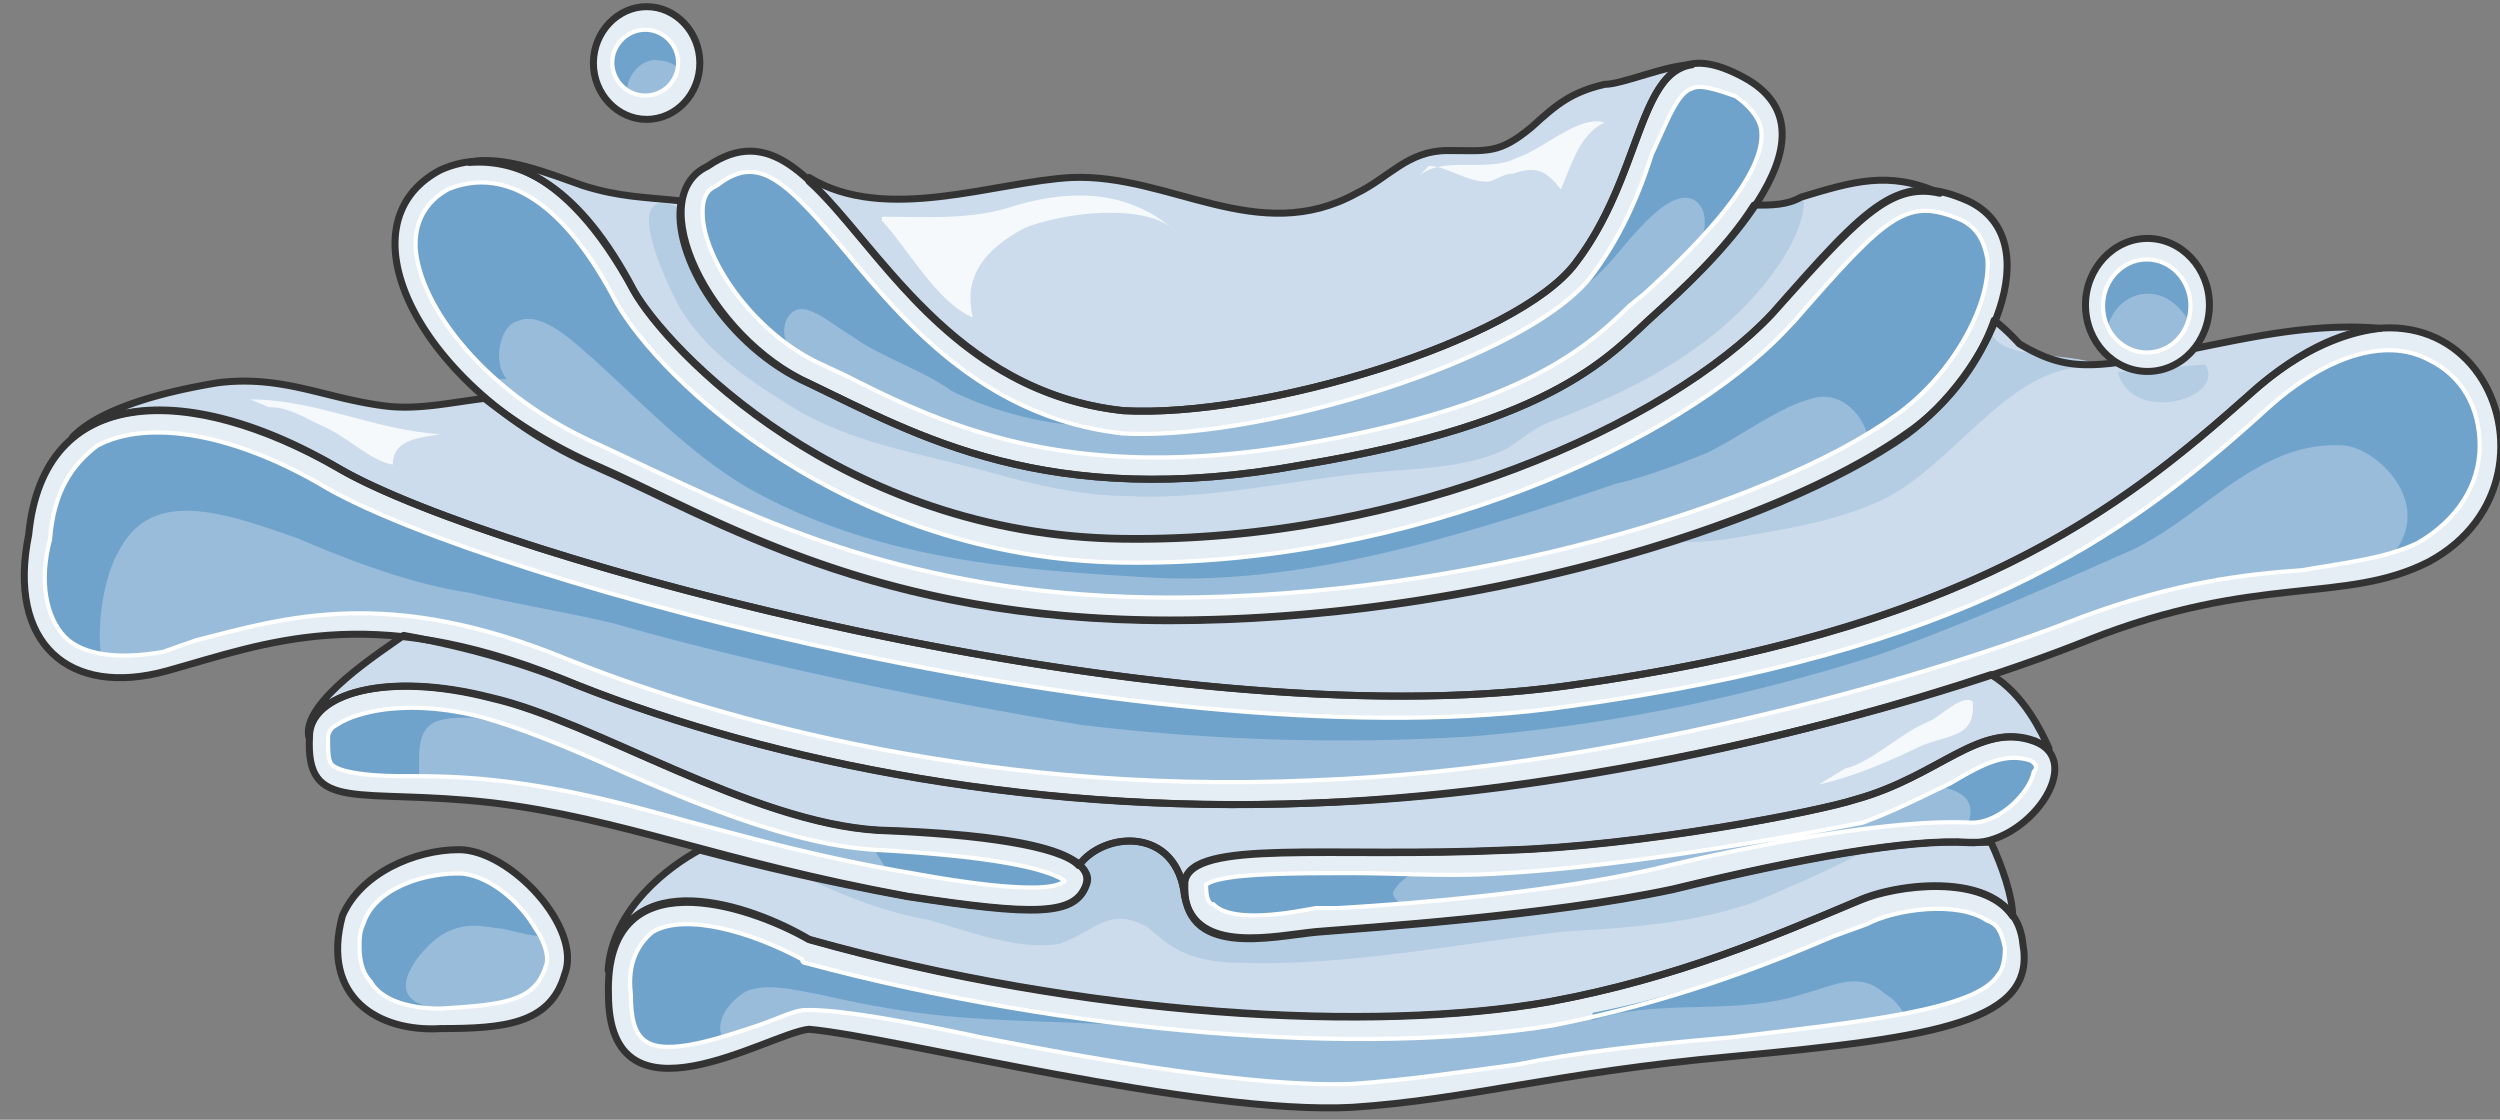<svg xmlns="http://www.w3.org/2000/svg" version="1.0" viewBox="0 0 285.468 127.861"><rect x="0" y="0" width="285.468" height="127.861" fill="#808080" stroke="none"/><defs><clipPath clipPathUnits="userSpaceOnUse" id="a"><path d="M1.679-.16h285.107v127.923H1.68z"/></clipPath></defs><path clip-path="url(#a)" d="M3.278 61.043C.76 73.475 7.875 79.712 19.108 76.593c11.234-3.118 22.907-7.995 44.973.88 21.667 8.915 52.049 15.55 85.788 14.231 33.74-1.319 69.958-11.113 88.706-18.668 19.149-7.556 29.143-3.998 38.737-8.875 18.309-9.794 3.758-40.935-20.388-19.148-14.99 13.352-32.5 27.143-78.312 33.34C132.8 84.589 56.166 63.68 38.697 53.488c-17.11-9.794-33.74-9.794-35.419 7.555z" fill="#e5edf5" fill-rule="evenodd" fill-opacity="1" stroke="none"/><path d="M50.25 19.428c-11.673 6.196-2.479 24.865 17.509 33.74 14.151 6.196 32.1 17.709 65.84 17.709 34.14 0 69.158-10.634 84.149-21.267 9.594-7.116 16.23-22.187 7.076-26.624-7.915-3.558-11.233 0-22.507 12.872-11.633 12.393-41.654 26.184-74.155 25.705-32.06-.44-52.088-21.707-55.806-28.383-7.915-14.631-16.27-16.43-22.106-13.752z" fill="#e5edf5" fill-rule="evenodd" fill-opacity="1" stroke="none"/><path d="M128.242 46.892c15.83.879 44.973-7.956 51.649-16.83 9.154-11.953 6.676-27.943 19.148-21.267 12.473 6.636-4.597 22.146-9.994 27.023-4.997 4.438-10.833 12.393-40.375 17.27-29.142 5.317-44.133-3.518-56.206-9.275-11.673-5.316-19.188-21.307-11.673-24.825 14.151-9.754 18.749 24.825 47.451 27.904zM124.005 101.019c-1.24 3.518-5.837 3.518-20.388 1.319-21.667-3.998-32.46-8.875-47.451-10.674-15.43-1.758-21.267 1.36-20.827-7.555 0-4.877 8.754-7.555 20.827-4.437 11.633 2.678 29.542 14.231 44.133 15.11 14.551.44 24.945 2.24 23.706 6.237zM171.896 97.101c-19.988.92-35.778-1.32-36.618 3.598-.44 8.875 9.994 6.236 14.99 5.756 4.998-.44 26.185-1.758 40.776-4.877 14.551-3.557 27.024-5.796 33.7-5.356 6.676.44 13.711-9.355 7.475-11.593-6.236-2.239-10.793 4.037-20.387 6.676-4.158 1.359-24.546 5.356-39.936 5.796z" fill="#e5edf5" fill-rule="evenodd" fill-opacity="1" stroke="none"/><path d="M128.242 46.892c15.83.879 44.973-7.996 51.649-16.83 7.515-9.794 7.076-21.747 13.312-22.666-2.878 0-7.915 2.238-9.994 2.238-3.718.88-5.397 2.199-8.315 4.877-3.758 3.118-4.997 2.679-9.594 2.679-4.557 0-6.676 3.078-10.394 4.877-11.273 6.196-21.267-2.239-32.5-1.8-8.755.44-21.267 5.357-30.022 0v.44c7.915 7.116 16.27 23.986 35.858 26.185z" fill="#ccdcec" fill-rule="evenodd" fill-opacity="1" stroke="none"/><path d="M205.675 22.506c-1.639.92-3.318.92-5.396.92-3.318 5.277-8.755 10.154-11.234 12.392-4.997 4.438-10.833 12.393-40.415 17.27-29.182 5.317-44.173-3.558-56.246-9.315-9.194-3.997-15.83-14.59-14.591-20.827-4.158-.44-7.076-.44-11.233-1.759-3.758-1.319-9.195-3.558-12.952-2.638 5.836-.44 12.512 2.638 18.748 14.59 3.758 6.637 23.746 27.904 55.846 28.344 32.5.44 62.482-13.272 74.155-25.665 9.595-10.633 13.352-15.07 19.149-13.751-5.797-2.639-9.994-1.32-15.83.44z" fill="#ccdcec" fill-rule="evenodd" fill-opacity="1" stroke="none"/><path d="M241.014 41.495c-4.158.44-6.676 0-10.434-2.239-.4-.44-1.639-1.759-2.878-2.678-1.679 4.917-5.437 9.794-9.994 12.912-14.99 10.634-49.97 21.307-84.109 21.307-33.7 0-51.609-11.553-65.76-17.75a59.873 59.873 0 0 1-12.513-7.555c-3.717.44-7.475 1.32-11.233.88-7.075-.88-11.673-3.558-19.148-2.678-8.315 1.359-14.152 3.557-16.67 6.236 6.676-5.357 18.349-3.558 30.422 3.558 17.469 10.193 94.063 31.06 139.875 24.865 45.772-6.237 63.281-19.988 78.272-33.3 5.397-4.917 10.794-7.116 14.951-7.556-10.393-.92-20.387 2.639-30.781 3.998z" fill="#ccdcec" fill-rule="evenodd" fill-opacity="1" stroke="none"/><path d="M240.134 42.055c-2.478-2.2-12.072-.44-12.872-4.438-2.118 4.438-5.436 8.875-9.594 11.953-6.236 4.397-15.83 8.835-27.503 12.352 2.518 0 4.997 0 7.515-.44 4.997-.879 11.233-1.758 16.23-3.957 9.155-3.558 15.83-17.23 26.224-15.47z" fill="#b5cde3" fill-rule="evenodd" fill-opacity="1" stroke="none"/><path d="M227.342 77.033c-20.028 6.676-49.57 13.792-77.513 14.671-33.74 1.36-64.16-5.316-85.828-14.231-7.076-2.678-12.912-3.998-17.909-4.917-2.478 1.799-11.673 7.595-10.833 11.593 0-4.917 8.754-7.555 20.827-4.437 11.673 2.638 29.582 14.231 44.173 15.11 11.673.44 20.828 1.8 22.906 3.998 2.919-3.997 11.274-4.437 12.113 3.558v-1.759c.8-4.917 16.63-2.678 36.658-3.558 15.39-.44 35.818-4.437 39.976-5.796 9.594-2.679 14.151-8.915 20.427-6.676.84.44 1.24.44 1.64.88-.8-1.76-2.88-6.237-6.637-8.436z" fill="#ccdcec" fill-rule="evenodd" fill-opacity="1" stroke="none"/><path d="M39.096 104.577c-2.518 9.354 4.158 13.312 11.233 12.872 7.076 0 12.513-.44 14.152-6.196 2.079-5.317-6.236-14.232-12.073-14.232-4.997 0-11.233 2.679-13.312 7.556zM67.759 7.196c0-3.518 2.758-6.436 6.076-6.436 3.358 0 6.077 2.918 6.077 6.436 0 3.557-2.719 6.436-6.077 6.436-3.318 0-6.076-2.879-6.076-6.436z" fill="#e5edf5" fill-rule="evenodd" fill-opacity="1" stroke="none"/><path clip-path="url(#a)" d="M92.384 117.529c-4.597.44-22.906 12.032-22.906-3.998-.44-15.63 15.83-10.274 22.906-6.236 31.62 8.915 64.48 10.674 84.469 7.116 14.591-2.679 25.824-7.556 35.378-11.593 4.997-2.239 17.91-3.558 18.749 4.917 1.639 8.914-9.594 10.713-33.3 12.912-19.988 1.799-29.982 4.917-43.294 5.796-17.469.92-52.048-7.995-62.002-8.914z" fill="#e5edf5" fill-rule="evenodd" fill-opacity="1" stroke="none"/><path d="M227.342 96.182h-2.518c-6.636-.44-19.149 1.759-33.74 5.316-14.551 3.119-35.818 4.438-40.815 4.878-4.597.44-13.752 2.678-14.991-3.998-.84-7.995-9.154-7.515-12.073-3.558l-.44-.44c1.28.92 1.68 1.8 1.28 2.679-1.28 3.558-5.837 3.558-20.428 1.319-9.594-1.759-17.07-3.558-23.745-5.317-3.318 1.76-9.994 6.636-10.434 13.752 1.679-12.433 16.27-7.556 22.946-3.558 31.66 8.875 64.56 10.634 84.549 7.116 14.59-2.679 25.824-7.556 35.418-11.553 4.158-1.76 14.152-3.078 17.47 1.799 0-2.24-1.24-5.797-2.479-8.435z" fill="#ccdcec" fill-rule="evenodd" fill-opacity="1" stroke="none"/><path d="M179.012 80.671c45.412-6.236 63.321-19.108 79.152-33.34 7.075-6.676 14.19-8.914 19.188-6.236 3.718 1.799 5.796 5.357 5.796 9.794s-2.478 8.435-7.075 11.113c-3.718 1.76-7.916 2.2-13.312 3.119-6.276.44-14.192 1.319-24.985 5.316-15.83 6.237-52.089 17.35-87.907 18.669-39.576 1.759-70.437-7.995-84.988-13.792-20.428-8.435-32.1-4.877-42.495-2.198l-3.757 1.319c-4.997.88-9.155.44-11.273-1.759-2.08-2.239-2.919-6.236-1.64-11.113.4-5.357 2.479-8.475 5.397-10.674 5.837-3.118 15.83-1.359 26.264 4.877C56.126 66.44 132.76 87.347 179.012 80.671z" fill="#98bcda" fill-rule="evenodd" fill-opacity="1" stroke="none"/><path d="M70.357 34.5c4.997 8.874 26.264 29.301 57.885 29.741 32.9.48 63.722-13.752 75.794-26.664l.84-.88c10.833-12.432 12.912-14.23 19.148-11.552 1.68.88 2.519 2.238 2.918 4.437.4 5.357-4.157 13.352-10.393 17.79-14.192 10.233-48.73 20.867-82.87 20.867-27.903 0-44.973-7.996-58.325-14.192l-6.636-3.118c-13.352-5.796-20.827-15.99-21.267-22.666v-.44c0-2.678 1.28-4.877 3.758-6.236 6.676-2.678 13.352 1.799 19.148 12.912zM104.097 99.7c-10.394-1.76-18.309-3.998-24.985-5.757-7.915-2.199-14.591-3.998-22.906-4.877-4.158-.44-7.476-.44-10.394-.44-3.757 0-7.075-.44-7.915-1.319-.44-.44-.44-1.759-.44-3.118 0 0 0-.88.84-1.32 2.518-1.758 8.754-3.117 17.07-.879 4.597 1.32 9.993 3.558 15.83 6.197 9.154 3.997 19.988 8.434 29.142 8.874 15.83.88 19.988 2.639 21.227 3.518-1.239 1.32-7.875.88-17.47-.88zM171.856 99.7c15.43-.88 36.218-4.877 40.815-5.757 3.718-1.36 7.076-3.118 9.994-4.477 3.718-2.199 6.236-3.558 9.155-2.639.799.44.799.88.4 1.32-.4 2.238-3.758 5.796-7.076 5.796-8.315-.48-23.306 2.199-34.54 4.877-12.512 3.118-30.381 4.437-37.897 4.877h-2.478l-2.519.44c-2.918.44-7.475.88-9.154-.88-.4 0-.84-.44-.84-2.238 1.68-1.32 9.994-1.32 16.67-1.32 5.397 0 11.234.44 17.47 0zM52.328 99.74c2.919 0 6.676 2.678 8.755 6.196 1.24 1.759 1.639 3.518 1.24 4.397-1.24 3.958-4.598 4.397-12.073 4.837-3.358 0-6.676-.88-7.916-3.078-.84-.88-1.279-2.199-1.279-3.958 0-.879 0-1.758.44-2.638 1.24-3.958 6.676-5.756 10.833-5.756zM69.918 7.156c0-2.04 1.719-3.758 3.757-3.758 2.08 0 3.758 1.719 3.758 3.758a3.753 3.753 0 0 1-3.758 3.757c-2.038 0-3.757-1.679-3.757-3.757z" fill="#98bcda" fill-rule="evenodd" fill-opacity="1" stroke="none"/><path d="M177.333 117.089c13.351-2.638 23.745-6.636 32.06-10.194l3.758-1.359c3.318-1.759 10.394-2.678 13.712-.44 1.279.44 1.678 1.32 2.078 3.118 0 1.76-.4 2.679-.8 3.119-2.518 3.997-15.43 5.316-30.38 7.115-10.435.88-17.91 1.76-24.586 3.118-6.636.88-12.472 1.76-18.709 2.199-10.833.44-28.742-2.638-42.454-5.317-8.355-1.799-15.83-3.118-19.588-3.118h-.4c-1.279 0-2.918.88-5.436 1.759-4.158 1.36-10.394 3.558-12.873 1.799-1.279-.88-1.679-2.678-1.679-5.357-.44-3.558.84-5.756 2.479-7.115 3.758-2.2 11.273 0 17.07 3.118 0 0 0 .44.44.44 29.941 8.034 63.24 10.673 85.308 7.115zM181.53 31.78c3.758-4.876 5.836-10.193 7.076-14.15 1.679-3.559 2.918-7.076 4.597-7.516.84-.48 2.518 0 4.997.88 2.518 1.758 2.918 3.517 2.918 3.957.4 3.998-4.157 10.194-13.352 18.589l-1.639 1.319c-4.597 4.437-11.673 11.513-37.937 15.95-26.264 4.398-40.415-2.238-51.688-7.955l-2.919-1.36c-7.515-3.517-13.352-11.912-13.352-17.229 0-2.238.84-2.678 1.68-3.118 4.597-3.518 7.515-.88 14.59 7.516 6.676 7.995 15.83 19.028 31.661 20.827 15.87.88 45.853-8.435 53.368-17.71z" fill="#98bcda" fill-rule="evenodd" fill-opacity="1" stroke="none"/><path d="M108.614 44.613c3.358 1.759 10.034 3.958 15.43 3.958-13.351-3.079-21.266-12.353-27.503-19.868-7.115-8.395-10.033-11.074-14.63-7.516-.84.44-1.68.88-1.68 3.078 0 4.438 4.198 11.513 10.034 15.47-1.239-1.318-.84-3.957.84-4.396 1.679-.44 4.597 2.198 6.236 3.078 2.918 2.198 8.355 3.997 11.273 6.196zM201.118 14.95c0-.439-.44-2.198-2.918-3.957-2.519-.88-4.198-1.359-5.037-.88-1.68.44-2.958 3.958-4.637 7.476-1.24 3.998-3.358 9.275-7.116 14.112 0 .44-.44.44-.44.88 2.519-1.76 4.198-4.398 6.316-6.597 1.24-1.319 4.198-4.397 6.277-3.078 1.279.88 1.279 2.639.84 4.397 4.636-5.276 7.115-9.714 6.715-12.352zM73.675 3.398c-2.078 0-3.757 1.759-3.757 3.518 0 1.319.84 2.638 1.679 3.518 0-2.199 2.078-3.958 3.757-3.518.84 0 1.68.44 2.08.88v-.88c0-1.76-1.64-3.518-3.759-3.518z" fill="#6fa3cc" fill-rule="evenodd" fill-opacity="1" stroke="none"/><path d="M226.942 29.542c-.4-2.199-1.239-3.518-2.918-4.397-6.236-2.679-8.315-.92-19.148 11.513l-.84.88c-12.072 12.831-42.894 27.023-75.794 26.583-31.62-.44-52.888-20.827-57.885-29.702-5.796-11.073-12.472-15.51-19.148-12.832-2.479 1.32-3.758 3.558-3.758 6.196v.44c.44 3.997 3.358 9.754 9.195 15.07h1.239c-1.68-1.758-.84-6.195 1.24-6.635 2.917-1.32 7.075 3.078 8.754 4.437 5.836 5.317 10.833 10.634 17.47 14.591 14.19 7.995 29.581 9.315 44.972 10.194 17.91 1.32 37.058-4.877 54.167-10.633 3.718-.88 7.076-2.2 10.394-3.518 3.758-1.8 8.315-5.317 12.073-6.237 2.918-.879 5.396 1.36 6.236 3.998 1.279-.88 2.518-1.32 3.358-2.199 6.236-4.437 10.793-12.432 10.393-17.749z" fill="#6fa3cc" fill-rule="evenodd" fill-opacity="1" stroke="none"/><path d="M277.352 41.095c-4.997-2.678-12.113-.44-19.188 6.196-15.83 14.192-33.74 27.064-79.152 33.26C132.76 87.187 56.126 66.36 37.377 55.726 26.944 49.53 16.95 47.731 11.113 50.85c-2.918 2.199-4.997 5.317-5.396 10.634-1.28 4.877-.44 8.874 1.639 11.073.839.92 2.518 1.799 4.197 2.239-.44-2.679 0-8.435 2.079-11.993 3.757-7.076 11.673-4.397 20.387-1.32 6.277 2.68 13.352 5.318 19.589 6.197 5.436 1.36 11.273 2.239 16.67 3.558 15.43 4.437 36.657 8.874 53.327 11.553a247.346 247.346 0 0 0 44.173 1.319c16.23-1.32 31.221-4.437 46.652-9.314 9.994-3.558 19.988-7.995 27.903-11.513 8.755-3.558 14.991-12.873 24.985-12.433 3.758 0 10.434 6.196 6.276 11.953.84 0 1.64-.44 2.479-.88 4.597-2.638 7.075-6.636 7.075-11.073s-2.078-7.995-5.796-9.754zM38.297 82.83c-.84.44-.84 1.319-.84 1.319 0 1.32 0 2.638.44 3.078.84.88 4.158 1.32 7.875 1.32h2.079v-1.76c0-4.397 1.679-4.837 5.836-4.837.84 0 1.64.44 2.879.44-.4 0-.8-.44-1.24-.44-8.314-2.198-14.51-.88-17.03.88zM99.9 97.021c.44.92.839 1.36 1.279 2.239.84 0 1.639.44 2.918.44 9.554 1.759 16.23 2.198 17.47.879-1.24-.88-5.397-2.638-21.228-3.558h-.44zM159.064 101.938c.4-.88 1.239-1.759 2.478-2.198h-7.076c-6.716 0-15.07 0-16.75 1.319 0 1.759.44 2.198.84 2.198 1.679 1.76 6.276 1.32 9.194.88l2.519-.44h2.518c1.68 0 4.158-.44 7.116-.44-.44-.44-.84-.88-.84-1.319zM231.82 86.827c-2.919-.92-5.397.44-9.155 2.639-.4 0-.4 0-.84.44 2.519.48 3.758 1.798 2.919 3.997h.44c3.318 0 6.636-3.518 7.035-5.756.4-.44.4-.88-.4-1.32zM91.984 110.013c-.4 0-.4-.44-.4-.44-5.836-3.118-13.311-5.356-17.07-3.118-1.638 1.32-2.917 3.558-2.478 7.116 0 2.639.4 4.437 1.64 5.317 1.678 1.32 5.436.88 8.754-.44-.84-2.238 1.24-4.437 2.918-5.317 2.479-.919 5.797 0 8.315.44 5.797 1.32 10.794 2.199 16.63 2.639 6.236.48 12.872.48 19.109.919-12.473-1.36-25.345-3.998-37.418-7.116zM228.941 108.174c-.4-1.758-.8-2.638-2.078-3.078-3.318-2.238-10.394-1.319-13.752.44l-3.718 1.32c-7.515 3.077-16.27 6.595-27.543 8.794v.88c7.515-2.639 16.27-.44 24.185-3.079 3.358-.88 6.236-2.638 9.155 0 .84.44 1.679 1.32 2.118 2.199 5.397-.88 9.555-2.199 10.834-4.397.4-.44.8-1.32.8-3.079zM61.603 106.855c0-.44 0-.88-.4-.88-2.079-3.557-5.877-6.235-8.795-6.235-4.197 0-9.674 1.798-10.913 5.796-.44.88-.44 1.759-.44 2.678 0 1.76.44 3.119 1.28 3.998.839 1.32 2.518 2.199 4.197 2.638h2.079c-5.037-1.319-.4-6.636 1.679-7.995 2.118-1.319 3.797-1.319 6.316-.88 1.239 0 3.358.88 4.997.88z" fill="#6fa3cc" fill-rule="evenodd" fill-opacity="1" stroke="none"/><path d="M100.699 24.745c4.997 0 10.394.44 15.39-1.32 6.237-1.798 12.873-1.798 18.27 3.079-3.318-3.518-13.272-2.199-17.43-.44-4.157 2.239-7.076 5.317-5.836 10.194-4.158-1.759-7.476-7.955-10.394-11.073zM161.862 20.308c2.518-2.719 7.955-.48 11.313-2.279 2.918-.88 7.116-4.957 10.034-4.037-2.918 1.359-3.758 4.957-4.997 7.635-1.679-2.239-2.918-2.678-5.437-1.799-1.279 0-2.118.92-2.958.92-2.478 0-4.597-1.8-6.676-1.8zM28.583 45.612c7.515 0 14.191 3.518 21.667 3.958-2.08.44-5.397.44-5.397 3.478-2.519-.4-4.997-3.038-7.915-4.358-2.08-.879-3.758-2.198-6.237-2.198zM207.674 89.586c3.798-.88 7.116-2.239 10.914-4.038 3.318-1.799 7.075-.92 6.675-5.437-1.239-.919-3.757 1.8-5.036 2.28-3.318 1.358-6.277 4.516-9.595 5.396z" fill="#f6f9fb" fill-rule="evenodd" fill-opacity="1" stroke="none"/><path d="M241.813 42.494c1.68 6.077 12.473 3.038 9.994-.88zM205.196 22.866c-1.68.44-3.358.44-4.997.44-3.358 5.317-8.755 10.234-11.274 12.432-4.996 4.438-10.833 12.473-40.375 17.35-29.182 5.317-44.173-3.558-56.246-9.355-8.755-3.997-14.99-13.751-14.591-19.987l-1.24-.44c-5.436-1.36 0 9.794 1.24 11.993 3.358 5.356 8.355 8.434 13.352 11.553 7.076 3.997 14.151 4.917 22.066 7.115 4.997 1.36 10.394 2.679 15.83 2.679 9.155.44 18.31-1.8 27.504-2.679 4.557-.44 10.794-.44 15.39-2.638 1.68-.92 2.92-2.239 4.998-3.118 8.315-3.118 16.67-7.116 22.906-13.792 2.518-2.678 6.236-7.555 6.236-11.553h-.8zM191.124 101.498c-14.591 3.119-35.858 4.438-40.855 4.878-4.597.48-13.752 2.678-14.991-3.998-.84-7.995-9.194-7.515-12.113-3.518l-.4-.48c1.24.92 1.68 1.8 1.24 2.679-1.24 3.558-5.837 3.558-20.428 1.319-4.157-.88-8.315-1.759-11.673-2.638v.44c4.598 2.198 9.195 3.997 14.192 4.876 4.597 1.32 10.433 3.558 14.99 2.679 3.758-1.36 5.437-3.998 9.195-2.239 1.24.44 2.079 1.799 3.758 2.678 2.079 1.32 4.997 1.76 7.475 1.76 12.113.44 25.025-2.2 37.098-3.558 7.075-.44 14.99-.88 22.106-3.518 4.158-1.8 8.315-3.558 12.473-5.797a190.188 190.188 0 0 0-22.067 4.437z" fill="#b5cde3" fill-rule="evenodd" fill-opacity="1" stroke="none"/><path d="M205.675 22.506c-1.639.92-3.318.92-5.396.92-3.318 5.277-8.755 10.154-11.234 12.392-4.997 4.438-10.833 12.393-40.415 17.27-29.182 5.317-44.173-3.558-56.246-9.315-9.194-3.997-15.83-14.59-14.591-20.827-4.158-.44-7.076-.44-11.233-1.759-3.758-1.319-9.195-3.558-12.952-2.638 0 0 0 0 0 0 5.836-.44 12.512 2.638 18.748 14.59 3.758 6.637 23.746 27.904 55.846 28.344 32.5.44 62.482-13.272 74.155-25.665 9.595-10.633 13.352-15.07 19.149-13.751-5.797-2.639-9.994-1.32-15.83.44M227.342 96.182h-2.518c-6.636-.44-19.149 1.759-33.74 5.316-14.551 3.119-35.818 4.438-40.815 4.878-4.597.44-13.752 2.678-14.991-3.998 0 0 0 0 0 0-.84-7.995-9.154-7.515-12.073-3.558l-.44-.44c1.28.92 1.68 1.8 1.28 2.679-1.28 3.558-5.837 3.558-20.428 1.319-9.594-1.759-17.07-3.558-23.745-5.317-3.318 1.76-9.994 6.636-10.434 13.752 1.679-12.433 16.27-7.556 22.946-3.558 31.66 8.875 64.56 10.634 84.549 7.116 14.59-2.679 25.824-7.556 35.418-11.553 4.158-1.76 14.152-3.078 17.47 1.799 0-2.24-1.24-5.797-2.479-8.435" fill="none" stroke="#333" stroke-width=".8px" stroke-linecap="round" stroke-linejoin="round" stroke-miterlimit="4" stroke-dasharray="none" stroke-opacity="1"/><path clip-path="url(#a)" d="M3.278 61.043C.76 73.475 7.875 79.712 19.108 76.593c11.234-3.118 22.907-7.995 44.973.88 21.667 8.915 52.049 15.55 85.788 14.231 33.74-1.319 69.958-11.113 88.706-18.668 19.149-7.556 29.143-3.998 38.737-8.875 18.309-9.794 3.758-40.935-20.388-19.148-14.99 13.352-32.5 27.143-78.312 33.34C132.8 84.589 56.166 63.68 38.697 53.488c-17.11-9.794-33.74-9.794-35.419 7.555" fill="none" stroke="#333" stroke-width=".8px" stroke-linecap="round" stroke-linejoin="round" stroke-miterlimit="4" stroke-dasharray="none" stroke-opacity="1"/><path d="M50.25 19.428c-11.673 6.196-2.479 24.865 17.509 33.74 14.151 6.196 32.1 17.709 65.84 17.709 34.14 0 69.158-10.634 84.149-21.267 9.594-7.116 16.23-22.187 7.076-26.624-7.915-3.558-11.233 0-22.507 12.872-11.633 12.393-41.654 26.184-74.155 25.705-32.06-.44-52.088-21.707-55.806-28.383-7.915-14.631-16.27-16.43-22.106-13.752" fill="none" stroke="#333" stroke-width=".8px" stroke-linecap="round" stroke-linejoin="round" stroke-miterlimit="4" stroke-dasharray="none" stroke-opacity="1"/><path d="M128.242 46.892c15.83.879 44.973-7.956 51.649-16.83 9.154-11.953 6.676-27.943 19.148-21.267 12.473 6.636-4.597 22.146-9.994 27.023-4.997 4.438-10.833 12.393-40.375 17.27-29.142 5.317-44.133-3.518-56.206-9.275-11.673-5.316-19.188-21.307-11.673-24.825 14.151-9.754 18.749 24.825 47.451 27.904M124.005 101.019c-1.24 3.518-5.837 3.518-20.388 1.319-21.667-3.998-32.46-8.875-47.451-10.674-15.43-1.758-21.267 1.36-20.827-7.555 0-4.877 8.754-7.555 20.827-4.437 11.633 2.678 29.542 14.231 44.133 15.11 14.551.44 24.945 2.24 23.706 6.237M171.896 97.101c-19.988.92-35.778-1.32-36.618 3.598-.44 8.875 9.994 6.236 14.99 5.756 4.998-.44 26.185-1.758 40.776-4.877 14.551-3.557 27.024-5.796 33.7-5.356 6.676.44 13.711-9.355 7.475-11.593-6.236-2.239-10.793 4.037-20.387 6.676-4.158 1.359-24.546 5.356-39.936 5.796" fill="none" stroke="#333" stroke-width=".8px" stroke-linecap="round" stroke-linejoin="round" stroke-miterlimit="4" stroke-dasharray="none" stroke-opacity="1"/><path d="M128.242 46.892c15.83.879 44.973-7.996 51.649-16.83 7.515-9.794 7.076-21.747 13.312-22.666-2.878 0-7.915 2.238-9.994 2.238-3.718.88-5.397 2.199-8.315 4.877-3.758 3.118-4.997 2.679-9.594 2.679-4.557 0-6.676 3.078-10.394 4.877-11.273 6.196-21.267-2.239-32.5-1.8-8.755.44-21.267 5.357-30.022 0v.44c7.915 7.116 16.27 23.986 35.858 26.185" fill="none" stroke="#333" stroke-width=".8px" stroke-linecap="round" stroke-linejoin="round" stroke-miterlimit="4" stroke-dasharray="none" stroke-opacity="1"/><path d="M241.014 41.495c-4.158.44-6.676 0-10.434-2.239-.4-.44-1.639-1.759-2.878-2.678-1.679 4.917-5.437 9.794-9.994 12.912-14.99 10.634-49.97 21.307-84.109 21.307-33.7 0-51.609-11.553-65.76-17.75a59.873 59.873 0 0 1-12.513-7.555c-3.717.44-7.475 1.32-11.233.88-7.075-.88-11.673-3.558-19.148-2.678-8.315 1.359-14.152 3.557-16.67 6.236 6.676-5.357 18.349-3.558 30.422 3.558 17.469 10.193 94.063 31.06 139.875 24.865 45.772-6.237 63.281-19.988 78.272-33.3 5.397-4.917 10.794-7.116 14.951-7.556-10.393-.92-20.387 2.639-30.781 3.998" fill="none" stroke="#333" stroke-width=".8px" stroke-linecap="round" stroke-linejoin="round" stroke-miterlimit="4" stroke-dasharray="none" stroke-opacity="1"/><path d="M227.342 77.033c-20.028 6.676-49.57 13.792-77.513 14.671-33.74 1.36-64.16-5.316-85.828-14.231-7.076-2.678-12.912-3.998-17.909-4.917-2.478 1.799-11.673 7.595-10.833 11.593 0-4.917 8.754-7.555 20.827-4.437 11.673 2.638 29.582 14.231 44.173 15.11 11.673.44 20.828 1.8 22.906 3.998 2.919-3.997 11.274-4.437 12.113 3.558 0 0 0 0 0 0v-1.759c.8-4.917 16.63-2.678 36.658-3.558 15.39-.44 35.818-4.437 39.976-5.796 9.594-2.679 14.151-8.915 20.427-6.676.84.44 1.24.44 1.64.88-.8-1.76-2.88-6.237-6.637-8.436M39.096 104.577c-2.518 9.354 4.158 13.312 11.233 12.872 7.076 0 12.513-.44 14.152-6.196 2.079-5.317-6.236-14.232-12.073-14.232-4.997 0-11.233 2.679-13.312 7.556M67.759 7.196c0-3.518 2.758-6.436 6.076-6.436 3.358 0 6.077 2.918 6.077 6.436 0 3.557-2.719 6.436-6.077 6.436-3.318 0-6.076-2.879-6.076-6.436" fill="none" stroke="#333" stroke-width=".8px" stroke-linecap="round" stroke-linejoin="round" stroke-miterlimit="4" stroke-dasharray="none" stroke-opacity="1"/><path clip-path="url(#a)" d="M92.384 117.529c-4.597.44-22.906 12.032-22.906-3.998-.44-15.63 15.83-10.274 22.906-6.236 31.62 8.915 64.48 10.674 84.469 7.116 14.591-2.679 25.824-7.556 35.378-11.593 4.997-2.239 17.91-3.558 18.749 4.917 1.639 8.914-9.594 10.713-33.3 12.912-19.988 1.799-29.982 4.917-43.294 5.796-17.469.92-52.048-7.995-62.002-8.914" fill="none" stroke="#333" stroke-width=".8px" stroke-linecap="round" stroke-linejoin="round" stroke-miterlimit="4" stroke-dasharray="none" stroke-opacity="1"/><path d="M179.012 80.671c45.412-6.236 63.321-19.108 79.152-33.34 7.075-6.676 14.19-8.914 19.188-6.236 3.718 1.799 5.796 5.357 5.796 9.794s-2.478 8.435-7.075 11.113c-3.718 1.76-7.916 2.2-13.312 3.119-6.276.44-14.192 1.319-24.985 5.316-15.83 6.237-52.089 17.35-87.907 18.669-39.576 1.759-70.437-7.995-84.988-13.792-20.428-8.435-32.1-4.877-42.495-2.198l-3.757 1.319c-4.997.88-9.155.44-11.273-1.759-2.08-2.239-2.919-6.236-1.64-11.113 0 0 0 0 0 0 .4-5.357 2.479-8.475 5.397-10.674 5.837-3.118 15.83-1.359 26.264 4.877C56.126 66.44 132.76 87.347 179.012 80.671" fill="none" stroke="#fff" stroke-width=".48px" stroke-linecap="round" stroke-linejoin="round" stroke-miterlimit="4" stroke-dasharray="none" stroke-opacity="1"/><path d="M70.357 34.5c4.997 8.874 26.264 29.301 57.885 29.741 32.9.48 63.722-13.752 75.794-26.664l.84-.88c10.833-12.432 12.912-14.23 19.148-11.552 1.68.88 2.519 2.238 2.918 4.437.4 5.357-4.157 13.352-10.393 17.79-14.192 10.233-48.73 20.867-82.87 20.867-27.903 0-44.973-7.996-58.325-14.192l-6.636-3.118c-13.352-5.796-20.827-15.99-21.267-22.666v-.44c0-2.678 1.28-4.877 3.758-6.236 6.676-2.678 13.352 1.799 19.148 12.912" fill="none" stroke="#fff" stroke-width=".48px" stroke-linecap="round" stroke-linejoin="round" stroke-miterlimit="4" stroke-dasharray="none" stroke-opacity="1"/><path d="M181.53 31.78c3.758-4.876 5.836-10.193 7.076-14.15 1.679-3.559 2.918-7.076 4.597-7.516.84-.48 2.518 0 4.997.88 2.518 1.758 2.918 3.517 2.918 3.957.4 3.998-4.157 10.194-13.352 18.589l-1.639 1.319c-4.597 4.437-11.673 11.513-37.937 15.95-26.264 4.398-40.415-2.238-51.688-7.955l-2.919-1.36c-7.515-3.517-13.352-11.912-13.352-17.229 0-2.238.84-2.678 1.68-3.118 0 0 0 0 0 0 4.597-3.518 7.515-.88 14.59 7.516 6.676 7.995 15.83 19.028 31.661 20.827 0 0 0 0 0 0 15.87.88 45.853-8.435 53.368-17.71M104.097 99.7c-10.394-1.76-18.309-3.998-24.985-5.757-7.915-2.199-14.591-3.998-22.906-4.877-4.158-.44-7.476-.44-10.394-.44-3.757 0-7.075-.44-7.915-1.319-.44-.44-.44-1.759-.44-3.118 0 0 0-.88.84-1.32 2.518-1.758 8.754-3.117 17.07-.879 4.597 1.32 9.993 3.558 15.83 6.197 9.154 3.997 19.988 8.434 29.142 8.874 15.83.88 19.988 2.639 21.227 3.518-1.239 1.32-7.875.88-17.47-.88M171.856 99.7s0 0 0 0c15.43-.88 36.218-4.877 40.815-5.757 3.718-1.36 7.076-3.118 9.994-4.477 3.718-2.199 6.236-3.558 9.155-2.639.799.44.799.88.4 1.32-.4 2.238-3.758 5.796-7.076 5.796-8.315-.48-23.306 2.199-34.54 4.877-12.512 3.118-30.381 4.437-37.897 4.877h-2.478l-2.519.44c-2.918.44-7.475.88-9.154-.88-.4 0-.84-.44-.84-2.238 1.68-1.32 9.994-1.32 16.67-1.32 5.397 0 11.234.44 17.47 0M52.328 99.74c2.919 0 6.676 2.678 8.755 6.196 1.24 1.759 1.639 3.518 1.24 4.397-1.24 3.958-4.598 4.397-12.073 4.837-3.358 0-6.676-.88-7.916-3.078-.84-.88-1.279-2.199-1.279-3.958 0-.879 0-1.758.44-2.638 1.24-3.958 6.676-5.756 10.833-5.756M69.918 7.156c0-2.04 1.719-3.758 3.757-3.758 2.08 0 3.758 1.719 3.758 3.758a3.753 3.753 0 0 1-3.758 3.757c-2.038 0-3.757-1.679-3.757-3.757" fill="none" stroke="#fff" stroke-width=".48px" stroke-linecap="round" stroke-linejoin="round" stroke-miterlimit="4" stroke-dasharray="none" stroke-opacity="1"/><path d="M177.333 117.089c13.351-2.638 23.745-6.636 32.06-10.194l3.758-1.359c3.318-1.759 10.394-2.678 13.712-.44 1.279.44 1.678 1.32 2.078 3.118 0 0 0 0 0 0 0 1.76-.4 2.679-.8 3.119-2.518 3.997-15.43 5.316-30.38 7.115-10.435.88-17.91 1.76-24.586 3.118-6.636.88-12.472 1.76-18.709 2.199-10.833.44-28.742-2.638-42.454-5.317-8.355-1.799-15.83-3.118-19.588-3.118h-.4c-1.279 0-2.918.88-5.436 1.759-4.158 1.36-10.394 3.558-12.873 1.799-1.279-.88-1.679-2.678-1.679-5.357-.44-3.558.84-5.756 2.479-7.115 3.758-2.2 11.273 0 17.07 3.118 0 0 0 .44.44.44 29.941 8.034 63.24 10.673 85.308 7.115" fill="none" stroke="#fff" stroke-width=".48px" stroke-linecap="round" stroke-linejoin="round" stroke-miterlimit="4" stroke-dasharray="none" stroke-opacity="1"/><path d="M238.136 34.819c0-4.158 3.198-7.595 7.075-7.595 3.918 0 7.076 3.437 7.076 7.595 0 4.197-3.158 7.595-7.076 7.595-3.877 0-7.075-3.398-7.075-7.595z" fill="#e5edf5" fill-rule="evenodd" fill-opacity="1" stroke="none"/><path d="M240.134 34.939c0-2.918 2.24-5.317 4.997-5.317 2.799 0 4.997 2.399 4.997 5.317 0 2.958-2.198 5.317-4.997 5.317-2.758 0-4.997-2.359-4.997-5.317z" fill="#98bcda" fill-rule="evenodd" fill-opacity="1" stroke="none"/><path d="M249.729 36.298c.4-.44.4-.88.4-1.32 0-3.117-2.48-5.356-4.998-5.356-2.878 0-4.997 2.239-4.997 5.357 0 .88 0 1.759.44 2.638.4-1.759 1.68-3.518 3.758-3.997 2.478-.44 4.157.92 5.397 2.678z" fill="#6fa3cc" fill-rule="evenodd" fill-opacity="1" stroke="none"/><path d="M238.136 34.819c0-4.158 3.198-7.595 7.075-7.595 3.918 0 7.076 3.437 7.076 7.595 0 4.197-3.158 7.595-7.076 7.595-3.877 0-7.075-3.398-7.075-7.595" fill="none" stroke="#333" stroke-width=".8px" stroke-linecap="round" stroke-linejoin="round" stroke-miterlimit="4" stroke-dasharray="none" stroke-opacity="1"/><path d="M240.134 34.939c0-2.918 2.24-5.317 4.997-5.317 2.799 0 4.997 2.399 4.997 5.317 0 2.958-2.198 5.317-4.997 5.317-2.758 0-4.997-2.359-4.997-5.317" fill="none" stroke="#fff" stroke-width=".48px" stroke-linecap="round" stroke-linejoin="round" stroke-miterlimit="4" stroke-dasharray="none" stroke-opacity="1"/></svg>